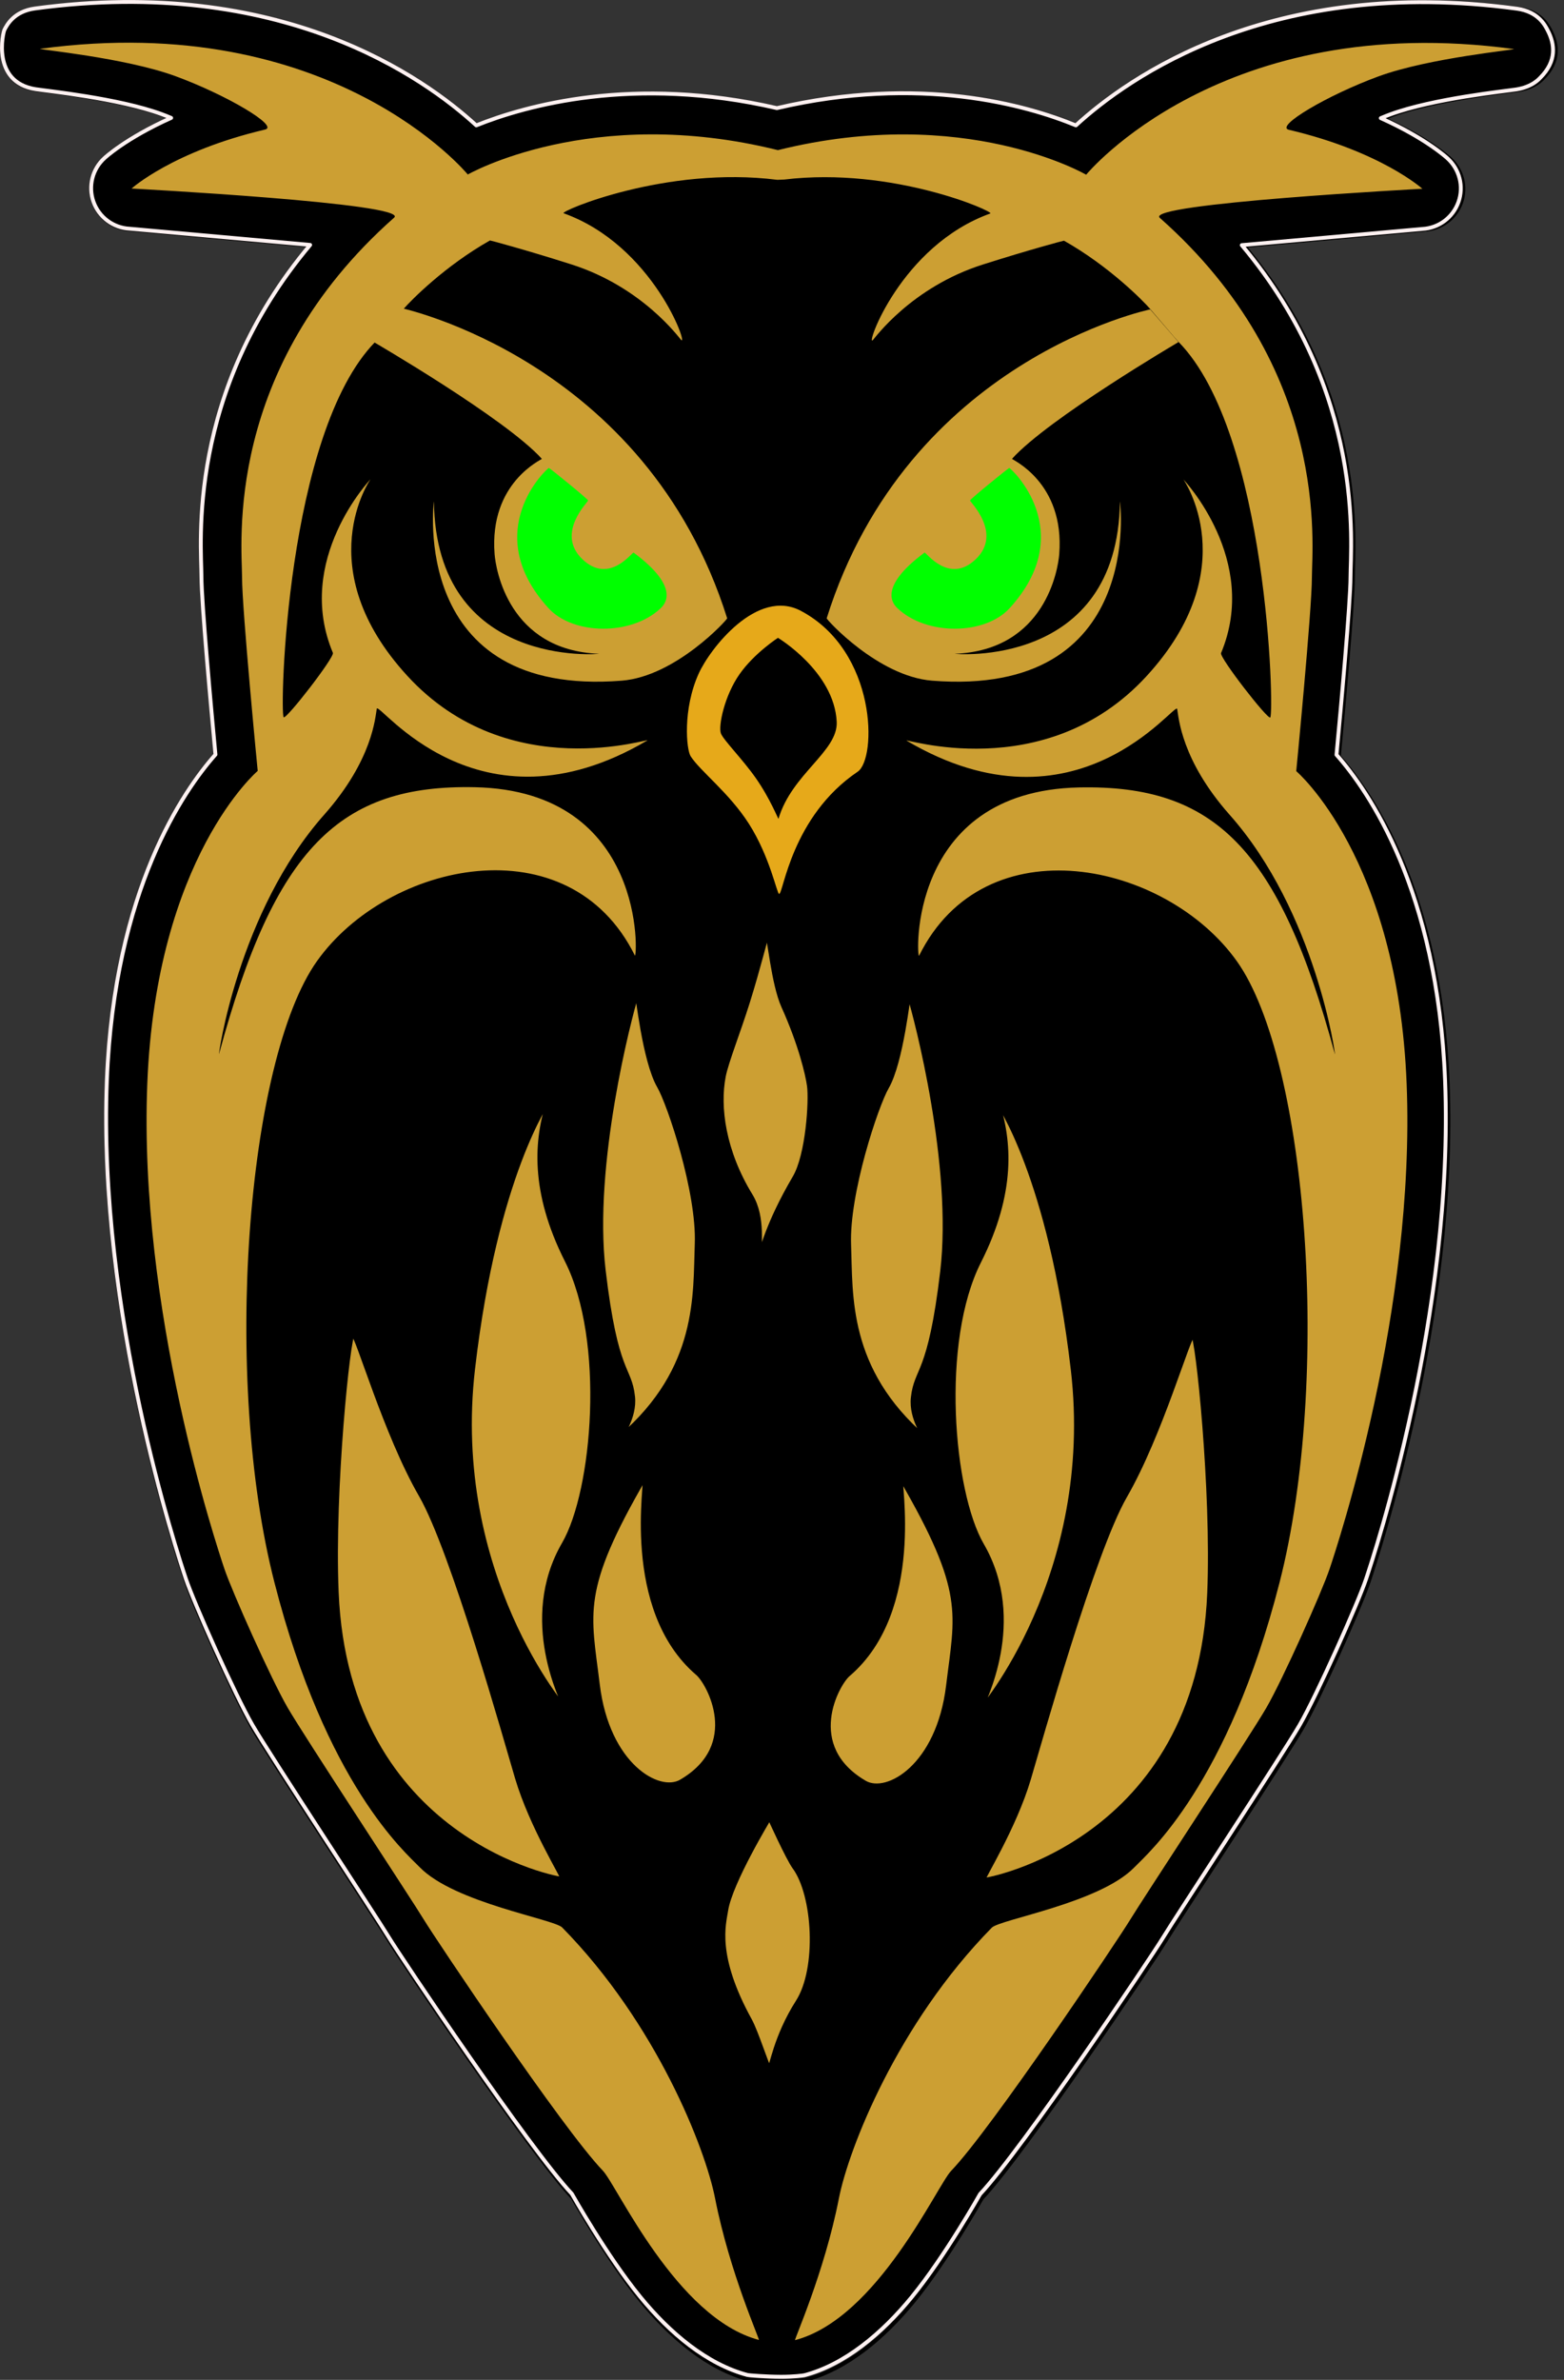 <?xml version="1.0" encoding="UTF-8" standalone="no"?>
<!DOCTYPE svg PUBLIC "-//W3C//DTD SVG 1.1//EN" "http://www.w3.org/Graphics/SVG/1.1/DTD/svg11.dtd">
<svg width="100%" height="100%" viewBox="0 0 142 216" version="1.1" xmlns="http://www.w3.org/2000/svg" xmlns:xlink="http://www.w3.org/1999/xlink" xml:space="preserve" xmlns:serif="http://www.serif.com/" style="fill-rule:evenodd;clip-rule:evenodd;stroke-linejoin:round;stroke-miterlimit:1.5;">
    <rect x="0" y="0" width="142" height="216" fill="#333333" stroke="none"/>
    <g transform="matrix(1,0,0,1,-0.258,-29.544)">
        <g transform="matrix(0.155,0,0,0.155,-0.756,15.724)">
            <g id="Rand">
                <path d="M462.45,152.74C546.77,133.064 609.303,151.102 637.895,162.859C668.481,134.814 752.482,74.924 896.69,94.424C909.252,96.122 913.223,104.268 914.614,106.893C919.099,115.355 920.068,125.193 910.438,134.857C909.743,135.554 905.751,140.265 896.425,141.755C889.907,142.796 847.731,147.094 822.436,156.378C820.624,157.043 818.734,157.795 816.8,158.61C843.574,170.588 855.894,182.166 855.894,182.166C863.037,188.612 865.597,198.725 862.382,207.793C859.167,216.861 850.809,223.103 841.201,223.611L735.232,233.115C808.169,320.036 799.033,409.264 799.033,427.5C799.033,442.835 793.233,506.201 790.801,532.067C809.485,553.125 850.097,611.332 854.521,723.038C859.932,859.656 812.959,1001.29 808.145,1015.62C803.384,1029.79 779.34,1083.64 769.128,1101.28C759.402,1118.08 696.103,1214.23 688.907,1226.11C682.408,1236.84 606.607,1349.85 581.672,1376.32C581.672,1376.32 561.214,1412.74 541.585,1436.73C524.138,1458.05 502.386,1476.31 478.591,1482.6C477.991,1482.75 471.987,1483.51 464.868,1483.5C456.353,1483.48 445.912,1482.65 445.195,1482.46C421.4,1476.17 399.648,1457.92 382.201,1436.6C362.572,1412.61 342.113,1376.19 342.113,1376.19C317.178,1349.72 241.378,1236.71 234.879,1225.98C227.683,1214.1 164.384,1117.95 154.658,1101.15C144.446,1083.51 120.402,1029.66 115.641,1015.49C110.826,1001.16 63.854,859.525 69.265,722.906C73.689,611.199 114.302,552.992 132.981,531.939C130.552,506.071 124.753,442.704 124.753,427.368C124.753,409.132 115.617,319.904 188.554,232.983L82.584,223.479C72.976,222.971 64.619,216.73 61.404,207.661C58.189,198.593 60.749,188.481 67.891,182.034C67.891,182.034 80.212,170.457 106.986,158.479C105.052,157.663 103.162,156.911 101.35,156.246C76.055,146.962 33.879,142.664 27.36,141.623C1.451,137.484 8.273,108.458 9.171,106.761C10.563,104.136 14.534,95.991 27.096,94.292C171.539,74.761 255.579,134.878 286.037,162.863C314.829,151.313 378.218,133.302 462.45,152.74Z" style="fill:none;stroke:black;stroke-width:2.29px;"/>
            </g>
        </g>
        <g id="Kupfer">
            <path id="Ausen-Rand" serif:id="Ausen Rand" d="M70.797,39.357C83.844,36.313 93.519,39.104 97.943,40.923C102.676,36.584 115.673,27.317 137.985,30.334C139.929,30.597 140.544,31.857 140.759,32.264C141.453,33.573 141.603,35.095 140.113,36.59C140.005,36.698 139.388,37.427 137.945,37.658C136.936,37.819 130.41,38.484 126.496,39.92C126.216,40.023 125.924,40.139 125.624,40.266C129.767,42.119 131.673,43.91 131.673,43.91C132.778,44.908 133.175,46.472 132.677,47.875C132.18,49.278 130.887,50.244 129.4,50.323L113.004,51.793C124.289,65.242 122.875,79.048 122.875,81.87C122.875,84.243 121.978,94.047 121.602,98.049C124.493,101.307 130.776,110.313 131.461,127.597C132.298,148.736 125.03,170.65 124.285,172.867C123.549,175.059 119.828,183.392 118.248,186.121C116.743,188.72 106.949,203.597 105.836,205.436C104.83,207.096 93.102,224.582 89.244,228.677C89.244,228.677 86.079,234.311 83.042,238.023C80.342,241.323 76.976,244.147 73.295,245.12C73.202,245.145 72.273,245.262 71.171,245.26C69.854,245.257 68.238,245.129 68.127,245.1C64.446,244.127 61.08,241.302 58.381,238.003C55.343,234.291 52.178,228.656 52.178,228.656C48.32,224.562 36.592,207.076 35.586,205.415C34.473,203.577 24.679,188.7 23.174,186.101C21.594,183.371 17.874,175.039 17.137,172.847C16.392,170.63 9.124,148.715 9.961,127.577C10.646,110.293 16.93,101.287 19.82,98.029C19.444,94.027 18.547,84.222 18.547,81.849C18.547,79.028 17.133,65.222 28.418,51.773L12.022,50.302C10.536,50.224 9.242,49.258 8.745,47.855C8.248,46.452 8.644,44.887 9.749,43.89C9.749,43.89 11.655,42.098 15.798,40.245C15.498,40.119 15.206,40.003 14.926,39.9C11.012,38.463 4.486,37.798 3.478,37.637C-0.531,36.997 0.524,32.506 0.663,32.243C0.879,31.837 1.493,30.577 3.437,30.314C25.786,27.292 38.789,36.593 43.502,40.924C47.956,39.136 57.764,36.35 70.797,39.357ZM88.23,74.917C88.219,75.042 91.211,77.897 88.741,80.25C86.301,82.573 84.219,79.557 84.104,79.642C79.74,82.879 81.335,84.389 81.671,84.705C84.321,87.196 89.603,87.124 91.833,84.67C98.164,77.703 91.9,71.936 91.786,71.97C91.672,72.005 88.241,74.792 88.23,74.917ZM53.595,74.917C53.583,74.792 50.153,72.005 50.039,71.97C49.925,71.936 43.66,77.703 49.992,84.67C52.222,87.124 57.504,87.196 60.154,84.705C60.49,84.389 62.085,82.879 57.721,79.642C57.605,79.557 55.524,82.573 53.084,80.25C50.614,77.897 53.606,75.042 53.595,74.917Z" style="stroke:rgb(255,241,241);stroke-width:0.35px;"/>
        </g>
        <g id="Lötstop">
            <g transform="matrix(0.155,0,0,0.155,-0.792,15.702)">
                <g id="Umrandung">
                    <path d="M462.348,177.194C353.038,150.081 280.787,191.48 280.787,191.48C280.787,191.48 201.409,94.744 30.286,117.883C27.88,118.209 79.737,122.955 109.553,133.898C139.368,144.841 170.418,163.199 162.053,165.166C108.047,177.859 83.841,199.707 83.841,199.707C83.841,199.707 247.139,208.342 237.641,216.743C137.394,305.408 148.559,408.355 148.559,427.368C148.559,446.381 157.726,540.711 157.726,540.711C157.726,540.711 98.305,591.2 93.052,723.848C87.798,856.496 133.532,993.993 138.207,1007.9C142.727,1021.36 165.565,1072.48 175.26,1089.22C184.955,1105.97 248.069,1201.8 255.242,1213.65C261.61,1224.16 336.298,1335.84 359.88,1360.33C368.17,1368.93 402.971,1446.68 451.279,1459.45C452.107,1459.67 434.157,1420.07 425.63,1376.5C419.951,1347.48 391.405,1274.26 336.076,1217.94C331.228,1213.01 272.939,1203.55 252.59,1182.63C244.272,1174.09 197.779,1134.15 167.495,1015.79C137.033,896.732 151.041,710.344 192.462,652.071C233.884,593.798 340.095,570.859 378.649,648.801C380.025,651.583 386.038,552.403 284.96,550.257C205.867,548.579 167.702,585.689 135.086,706.454C134.367,709.116 146.008,623.21 196.966,566.021C225.071,534.146 226.558,509.396 227.461,504.32C228.363,499.243 286.335,581.535 385.822,522.951C390.252,520.342 305.173,550.271 245.326,484.996C187.399,421.814 223.812,369.918 223.812,369.918C223.812,369.918 178.933,417.12 201.773,471.593C202.831,474.115 174.378,510.808 172.934,509.292C170.572,506.812 174.204,343.071 226.56,289.496C228.703,287.303 236.629,277.759 243.371,269.983C247.559,265.151 267.503,244.913 293.778,230.106C293.901,230.037 313.866,235.357 341.301,244.067C383.157,257.355 404.619,287.219 405.747,288.347C410.164,292.764 389.52,233.068 336.93,214.171C334.227,213.2 396.937,186.274 462.091,194.608C462.229,194.626 465.998,194.465 466.272,194.432C529.608,186.776 589.559,213.331 586.856,214.303C534.266,233.199 513.622,292.895 518.039,288.478C519.167,287.35 540.629,257.487 582.484,244.199C609.92,235.488 629.885,230.168 630.008,230.238C656.282,245.045 676.226,265.283 680.415,270.114C687.156,277.89 695.082,287.435 697.225,289.627C749.582,343.202 753.214,506.943 750.852,509.423C749.408,510.94 720.955,474.246 722.012,471.724C744.853,417.252 699.974,370.05 699.974,370.05C699.974,370.05 736.387,421.946 678.46,485.127C618.613,550.402 533.534,520.474 537.964,523.082C637.451,581.667 695.423,499.375 696.325,504.451C697.228,509.528 698.714,534.278 726.82,566.153C777.778,623.342 789.419,709.248 788.7,706.586C756.083,585.82 717.919,548.71 638.826,550.389C537.748,552.534 543.761,651.715 545.137,648.933C583.691,570.991 689.902,593.93 731.323,652.203C772.745,710.475 786.753,896.864 756.291,1015.92C726.007,1134.28 679.514,1174.22 671.196,1182.77C650.847,1203.68 592.558,1213.14 587.71,1218.07C532.381,1274.39 503.835,1347.61 498.156,1376.63C489.629,1420.2 471.679,1459.8 472.507,1459.58C520.815,1446.81 555.616,1369.07 563.906,1360.46C587.488,1335.97 662.176,1224.3 668.543,1213.78C675.717,1201.93 738.83,1106.1 748.525,1089.35C758.221,1072.61 781.059,1021.49 785.579,1008.04C790.253,994.124 835.987,856.628 830.734,723.98C825.481,591.332 766.06,540.843 766.06,540.843C766.06,540.843 775.227,446.513 775.227,427.5C775.227,408.487 786.392,305.54 686.145,216.874C676.647,208.473 839.944,199.838 839.944,199.838C839.944,199.838 815.738,177.991 761.733,165.297C753.368,163.331 784.418,144.973 814.233,134.03C844.049,123.087 895.906,118.34 893.5,118.015C722.377,94.876 642.999,191.612 642.999,191.612C642.999,191.612 571.837,150.081 462.526,177.194L462.348,177.194Z" style="fill:rgb(204,159,51);"/>
                </g>
            </g>
            <g id="Flammen" transform="matrix(0.354,0,0,0.354,-110.551,-141.732)">
                <g transform="matrix(0.437,0,0,0.437,309.765,444.315)">
                    <path d="M381.165,673.776C381.516,672.63 385.482,712.71 394.151,727.699C400.325,738.374 417.507,789.759 416.362,820.151C415.249,849.709 418.302,893.215 371.965,933.259C371.341,933.799 380.341,922.227 378.991,909.866C377.053,892.107 369.034,897.513 361.755,835.706C354.448,773.656 376.88,687.792 381.165,673.776Z" style="fill:rgb(204,159,51);stroke:black;stroke-width:2.29px;"/>
                </g>
                <g transform="matrix(0.437,0,0,0.437,309.765,444.315)">
                    <path d="M329.608,735.822C321.894,758.885 319.503,789.359 340.054,830.013C363.77,876.928 356.388,965.057 338.349,996.156C312.361,1040.96 337.962,1089.13 339.422,1093.03C339.925,1094.37 271.053,1014.21 285.118,893.364C298.39,779.337 329.608,735.822 329.608,735.822Z" style="fill:rgb(204,159,51);stroke:black;stroke-width:2.29px;"/>
                </g>
                <g transform="matrix(0.437,0,0,0.437,309.765,444.315)">
                    <path d="M385.783,957.357C387.545,957.357 372.488,1034.38 416.848,1072.28C423.306,1077.79 443.571,1114.33 407.152,1135.58C394.168,1143.15 364.046,1126.1 358.314,1078.8C353.166,1036.34 347.102,1023.91 385.783,957.357Z" style="fill:rgb(204,159,51);stroke:black;stroke-width:2.29px;"/>
                </g>
                <g transform="matrix(0.437,0,0,0.437,309.765,444.315)">
                    <path d="M459.093,1157.07C459.093,1157.07 436.21,1194.8 433.674,1211.11C432.37,1219.5 426.736,1237.73 447.606,1275.61C451.537,1282.74 457.902,1303.19 458.945,1303.52C460.15,1303.91 462.218,1285.78 475.637,1264.75C488.013,1245.35 485.66,1202.31 473.586,1185.92C469.826,1180.81 459.093,1157.07 459.093,1157.07Z" style="fill:rgb(204,159,51);stroke:black;stroke-width:2.29px;"/>
                </g>
                <g transform="matrix(0.437,0,0,0.437,309.765,444.315)">
                    <path d="M457.595,639.186C457.361,639.145 452.627,658.56 446.294,678.712C440.884,695.926 433.88,713.49 432.256,721.814C428.731,739.882 432.17,765.847 448.121,791.882C456.15,804.988 452.336,823.099 453.879,823.981C454.768,824.489 457.347,809.137 473.745,781.242C481.564,767.941 483.416,736.062 482.239,727.535C481.311,720.812 477.226,703.21 467.137,680.844C461.138,667.545 458.883,639.416 457.595,639.186Z" style="fill:rgb(204,159,51);stroke:black;stroke-width:2.29px;"/>
                </g>
                <g transform="matrix(0.437,0,0,0.437,309.765,444.315)">
                    <path d="M214.565,873.373C217.044,873.373 233.51,931.489 254.365,967.632C273.152,1000.19 304.467,1112.04 310.885,1133.62C319.343,1162.07 338.191,1191.98 337.485,1192.68C336.78,1193.39 211.134,1170.91 205.054,1024.54C202.532,963.816 212.087,873.373 214.565,873.373Z" style="fill:rgb(204,159,51);stroke:black;stroke-width:2.29px;"/>
                </g>
                <g transform="matrix(-0.437,0,0,0.437,712.753,444.593)">
                    <path d="M381.165,673.776C381.516,672.63 385.482,712.71 394.151,727.699C400.325,738.374 417.507,789.759 416.362,820.151C415.249,849.709 418.302,893.215 371.965,933.259C371.341,933.799 380.341,922.227 378.991,909.866C377.053,892.107 369.034,897.513 361.755,835.706C354.448,773.656 376.88,687.792 381.165,673.776Z" style="fill:rgb(204,159,51);stroke:black;stroke-width:2.29px;"/>
                </g>
                <g transform="matrix(-0.437,0,0,0.437,712.753,444.593)">
                    <path d="M329.608,735.822C321.894,758.885 319.503,789.359 340.054,830.013C363.77,876.928 356.388,965.057 338.349,996.156C312.361,1040.96 337.962,1089.13 339.422,1093.03C339.925,1094.37 271.053,1014.21 285.118,893.364C298.39,779.337 329.608,735.822 329.608,735.822Z" style="fill:rgb(204,159,51);stroke:black;stroke-width:2.29px;"/>
                </g>
                <g transform="matrix(-0.437,0,0,0.437,712.753,444.593)">
                    <path d="M385.783,957.357C387.545,957.357 372.488,1034.38 416.848,1072.28C423.306,1077.79 443.571,1114.33 407.152,1135.58C394.168,1143.15 364.046,1126.1 358.314,1078.8C353.166,1036.34 347.102,1023.91 385.783,957.357Z" style="fill:rgb(204,159,51);stroke:black;stroke-width:2.29px;"/>
                </g>
                <g transform="matrix(-0.437,0,0,0.437,712.753,444.593)">
                    <path d="M214.565,873.373C217.044,873.373 233.51,931.489 254.365,967.632C273.152,1000.19 304.467,1112.04 310.885,1133.62C319.343,1162.07 338.191,1191.98 337.485,1192.68C336.78,1193.39 211.134,1170.91 205.054,1024.54C202.532,963.816 212.087,873.373 214.565,873.373Z" style="fill:rgb(204,159,51);stroke:black;stroke-width:2.29px;"/>
                </g>
            </g>
            <g transform="matrix(0.155,0,0,0.155,-0.792,15.702)">
                <g id="Schnabel">
                    <path d="M463.154,612.746C461.878,612.746 457.858,591.149 445.476,571.703C433.913,553.543 416.953,540.899 411.33,532.126C408.794,528.171 406.599,504.702 416.002,483.803C422.558,469.23 450.269,433.34 475.951,447.015C520.648,470.814 520.421,533.575 509.161,541.18C470.34,567.398 465.621,612.746 463.154,612.746ZM429.039,518.743C430.473,522.581 441.641,533.753 449.314,544.665C458.061,557.105 462.646,569.228 462.79,568.737C470.543,542.414 497.771,529.27 496.886,511.899C495.388,482.515 462.472,462.787 462.472,462.787C462.472,462.787 448.659,471.738 440.046,483.963C431.035,496.751 427.47,514.544 429.039,518.743Z" style="fill:rgb(230,169,26);"/>
                </g>
            </g>
            <g id="Augen" transform="matrix(0.354,0,0,0.354,-110.551,-141.732)">
                <g id="Links" transform="matrix(0.437,0,0,0.437,309.765,444.315)">
                    <path d="M434.223,453.179C434.432,453.847 404.053,487.255 372.376,489.771C246.985,499.732 262.108,383.805 262.118,384.635C263.348,483.235 360.091,474.046 359.031,474.005C305.789,471.928 298.396,424.097 297.73,415.561C294.429,373.232 325.795,360.002 325.451,359.62C304.15,335.96 225.605,290.394 225.605,290.394L242.339,271.019C242.339,271.019 386.547,301.354 434.223,453.179Z" style="fill:rgb(204,159,51);"/>
                </g>
                <g id="Rechts" transform="matrix(0.437,0,0,0.437,309.765,444.315)">
                    <path d="M492.631,453.179C540.307,301.354 682.517,271.946 682.517,271.946L699.103,291.129C699.103,291.129 622.703,335.96 601.403,359.62C601.059,360.002 632.425,373.232 629.124,415.561C628.458,424.097 621.064,471.928 567.823,474.005C566.762,474.046 663.506,483.235 664.736,384.635C664.746,383.805 679.869,499.732 554.478,489.771C522.801,487.255 492.421,453.847 492.631,453.179Z" style="fill:rgb(204,159,51);"/>
                </g>
            </g>
            <g id="Augen-Innen" serif:id="Augen Innen" transform="matrix(1,0,0,1,-110.551,-141.732)">
                <g transform="matrix(0.38,0,0,0.38,112.473,171.685)">
                    <path d="M227.385,118.461C227.415,118.13 236.452,110.788 236.753,110.698C237.053,110.607 253.558,125.801 236.876,144.156C231.001,150.62 217.086,150.81 210.104,144.248C209.218,143.416 205.018,139.436 216.514,130.91C216.819,130.684 222.303,138.632 228.731,132.51C235.239,126.312 227.355,118.791 227.385,118.461Z" style="fill:rgb(0,255,0);"/>
                </g>
                <g transform="matrix(0.38,0,0,0.38,112.473,171.685)">
                    <path d="M136.136,118.461C136.166,118.791 128.282,126.312 134.79,132.51C141.217,138.632 146.702,130.684 147.007,130.91C158.503,139.436 154.302,143.416 153.417,144.248C146.434,150.81 132.519,150.62 126.644,144.156C109.963,125.801 126.468,110.607 126.768,110.698C127.068,110.788 136.106,118.13 136.136,118.461Z" style="fill:rgb(0,255,0);"/>
                </g>
            </g>
        </g>
    </g>
</svg>
